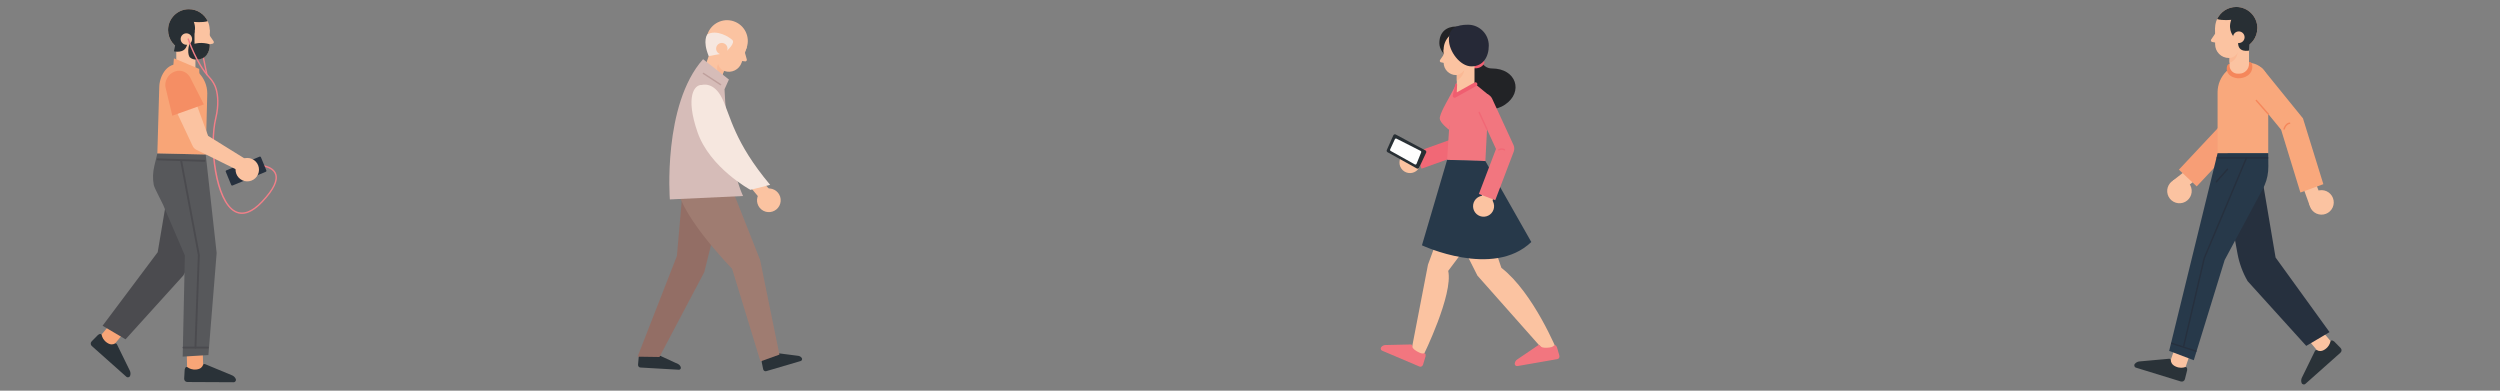<?xml version="1.0" encoding="UTF-8"?>
<!DOCTYPE svg PUBLIC "-//W3C//DTD SVG 1.1//EN" "http://www.w3.org/Graphics/SVG/1.1/DTD/svg11.dtd">
<!-- Creator: CorelDRAW 2017 -->
<svg xmlns="http://www.w3.org/2000/svg" xml:space="preserve" width="102.51mm" height="16.02mm" version="1.1" style="shape-rendering:geometricPrecision; text-rendering:geometricPrecision; image-rendering:optimizeQuality; fill-rule:evenodd; clip-rule:evenodd"
viewBox="0 0 10251 1602"
 xmlns:xlink="http://www.w3.org/1999/xlink">
 <rect x="0" y="0" width="10251" height="1602" fill="#808080" stroke="none"/>
 <defs>
  <style type="text/css">
   <![CDATA[
    .str0 {stroke:#F5875B;stroke-width:6;stroke-linecap:round;stroke-miterlimit:10}
    .str2 {stroke:#4B4B4F;stroke-width:7.96;stroke-linecap:round;stroke-linejoin:round;stroke-miterlimit:10}
    .str3 {stroke:#F05E70;stroke-width:15.93;stroke-linecap:round;stroke-linejoin:round;stroke-miterlimit:10}
    .str5 {stroke:#BFA09C;stroke-width:5.97;stroke-linecap:round;stroke-linejoin:round;stroke-miterlimit:10}
    .str4 {stroke:#F16876;stroke-width:5.97;stroke-linecap:round;stroke-linejoin:round;stroke-miterlimit:10}
    .str1 {stroke:#26303E;stroke-width:6;stroke-linecap:round;stroke-linejoin:round;stroke-miterlimit:10}
    .fil7 {fill:none;fill-rule:nonzero}
    .fil16 {fill:#FEFEFE;fill-rule:nonzero}
    .fil0 {fill:#FBC3A1;fill-rule:nonzero}
    .fil8 {fill:#FAB995;fill-rule:nonzero}
    .fil4 {fill:#F9A87C;fill-rule:nonzero}
    .fil11 {fill:#F8A577;fill-rule:nonzero}
    .fil3 {fill:#F79E76;fill-rule:nonzero}
    .fil14 {fill:#F58E64;fill-rule:nonzero}
    .fil6 {fill:#F5875B;fill-rule:nonzero}
    .fil10 {fill:#F37F88;fill-rule:nonzero}
    .fil17 {fill:#F2767F;fill-rule:nonzero}
    .fil15 {fill:#F16876;fill-rule:nonzero}
    .fil20 {fill:#F05E70;fill-rule:nonzero}
    .fil24 {fill:#F6E7DF;fill-rule:nonzero}
    .fil23 {fill:#D6BCB8;fill-rule:nonzero}
    .fil22 {fill:#9F7C71;fill-rule:nonzero}
    .fil21 {fill:#936E65;fill-rule:nonzero}
    .fil13 {fill:#57585B;fill-rule:nonzero}
    .fil12 {fill:#4B4B4F;fill-rule:nonzero}
    .fil2 {fill:#2A3238;fill-rule:nonzero}
    .fil9 {fill:#282F34;fill-rule:nonzero}
    .fil18 {fill:#222326;fill-rule:nonzero}
    .fil5 {fill:#27394A;fill-rule:nonzero}
    .fil1 {fill:#26303E;fill-rule:nonzero}
    .fil19 {fill:#262937;fill-rule:nonzero}
   ]]>
  </style>
 </defs>
 <g id="Camada_x0020_1">
  <g id="_2301343879904">
   <polygon class="fil0" points="9519.89,1355.19 9569.26,1414.01 9512.98,1451.23 9464.77,1393.16 "/>
   <polygon class="fil0" points="8980.08,1451.16 8955.38,1523.88 8894.37,1495.06 8919.02,1423.72 "/>
   <path class="fil1" d="M9138.06 841.03l36.52 198.69c7.31,39.77 21.36,78 41.56,113.03l240.33 265.52 95.59 -56.45 -221.31 -305.97 -59.6 -352.38 -133.09 137.56z"/>
   <path class="fil2" d="M9564.97 1396.63c-3.79,-2.1 -8.55,-0.02 -9.45,4.22 -1.77,8.29 -6.87,20.86 -21.35,31.09 -15.03,10.64 -26.36,7.82 -32.67,4.29 -3.33,-1.85 -7.5,-0.71 -9.18,2.71l-53.67 109.64c-3.25,6.66 -3.73,14.35 -1.32,21.36l0 0c2.26,6.59 10.5,8.75 15.71,4.11l143.83 -127.95c5.67,-5.03 5.95,-13.78 0.62,-19.17l-26.14 -26.46c-0.43,-0.44 -0.92,-0.81 -1.46,-1.11l-4.92 -2.73z"/>
   <path class="fil0" d="M9468.87 828.46c-0.81,27.74 21.03,50.89 48.78,51.69 27.74,0.8 50.88,-21.04 51.69,-48.78 0.8,-27.74 -21.04,-50.89 -48.79,-51.69 -27.73,-0.8 -50.88,21.04 -51.68,48.78z"/>
   <polygon class="fil0" points="9470.57,842.95 9431.35,734.47 9481.89,716.22 9516.99,806.74 "/>
   <path class="fil0" d="M8922.4 735.01c-26.62,7.86 -41.83,35.8 -33.97,62.42 7.86,26.62 35.81,41.83 62.42,33.98 26.63,-7.86 41.84,-35.81 33.97,-62.43 -7.85,-26.62 -35.8,-41.83 -62.42,-33.97z"/>
   <polygon class="fil0" points="8909.17,741.13 9000.09,670.13 9033.13,712.5 8958,774 "/>
   <polygon class="fil3" points="9007.47,764.28 9190.96,568.47 9117.85,499.97 8934.36,695.77 "/>
   <path class="fil4" d="M9092.94 628.3l207.69 0 0 -289.37c0,-44.93 -36.42,-81.36 -81.36,-81.36l-4.87 0c-67.08,0 -121.46,54.37 -121.46,121.45l0 249.28z"/>
   <path class="fil5" d="M9092.94 628.3l-198.57 810.54 101.03 38.19 126.53 -410.8 144.1 -268.78c6.93,-11.99 13.73,-24.57 19.48,-37.55 10.91,-24.58 15.83,-51.4 15.6,-78.3l-0.48 -53.3 -207.69 0z"/>
   <path class="fil2" d="M8968.02 1511.2c-0.18,-4.33 -4.43,-7.32 -8.52,-5.9 -8,2.79 -21.4,4.95 -37.65,-2.12 -16.89,-7.34 -20.35,-18.49 -20.62,-25.73 -0.12,-3.8 -3.26,-6.77 -7.06,-6.43l-121.59 10.97c-7.39,0.66 -14.2,4.24 -18.94,9.94l0 0c-4.47,5.36 -2.04,13.52 4.62,15.57l183.99 56.63c7.24,2.23 14.87,-2.06 16.72,-9.42l9.07 -36.06c0.14,-0.6 0.21,-1.21 0.19,-1.83l-0.21 -5.62z"/>
   <path class="fil4" d="M9432.56 789.49l94.15 -34.29 -83.54 -269.74 -158.72 -195.76c-15.84,-22.69 -47.07,-28.24 -69.75,-12.41l0 0c-22.69,15.83 -28.24,47.06 -12.42,69.75l151.24 185.01 79.04 257.44z"/>
   <path class="fil6" d="M9215.1 263.99c-0.95,3.23 -2.2,7.88 -4.1,10.82 -1.79,3.22 -4.09,5.48 -6.58,7.4 -5.04,3.62 -12.65,5.96 -21.26,6.9 -3.64,0.25 -7.46,0.35 -11.02,-0.41 -1.6,-0.33 -3.76,-0.87 -5.71,-1.39 -1.88,-0.52 -3.48,-1.17 -4.85,-1.75 -2.74,-1.2 -4.38,-2.08 -6.08,-4.22 -1.76,-2.11 -3.12,-5.85 -4.07,-10.5l-0.18 -0.84c-1.06,-5.19 -6.11,-8.52 -11.29,-7.47 -3.26,0.67 -5.82,2.97 -6.98,5.83 -2.44,6.09 -3.47,13.55 -1.55,21.7 1.81,8.22 7.84,15.93 14.28,20.48 3.23,2.31 6.57,4.02 9.77,5.45 3.14,1.38 6.16,2.53 9.87,3.37 7.07,1.6 14.27,2.22 21.44,1.24 6.62,-1.03 13.09,-2.26 19.63,-5.24 6.48,-2.85 13.02,-6.98 18.15,-12.86 5.22,-5.77 8.68,-13.09 10.11,-20.27 1.31,-7.44 1.11,-13.87 -1.23,-21.43 -1.5,-4.8 -6.61,-7.49 -11.41,-5.99 -2.98,0.94 -5.15,3.26 -6,6.05l-0.94 3.13z"/>
   <path class="fil0" d="M9175.18 302.08l6.67 0c22.11,0 40.02,-17.92 40.02,-40.02l0 -146.91 -79.67 0 0 153.96c0,18.21 14.77,32.97 32.98,32.97z"/>
   <line class="fil7 str0" x1="9300.63" y1="467.36" x2="9251.84" y2= "411.95" />
   <path class="fil7 str0" d="M9388.22 505.3c0,0 -14.62,0 -22.53,23.58"/>
   <line class="fil7 str1" x1="9133.51" y1="694.16" x2="9087.99" y2= "745.43" />
   <line class="fil7 str1" x1="9003.72" y1="1439.62" x2="8904.74" y2= "1407.81" />
   <line class="fil7 str1" x1="9298.11" y1="647.67" x2="9091.48" y2= "647.67" />
   <polyline class="fil7 str1" points="9211.28,647.67 9038.32,1058.67 8954.23,1418.27 "/>
   <path class="fil8" d="M9175.5 203.7c0,0 4.7,40.54 -33.3,53.49l0 -26.97 33.3 -26.52z"/>
   <path class="fil0" d="M9082.84 115.15c0,47.82 38.76,86.59 86.59,86.59 47.82,0 86.59,-38.77 86.59,-86.59 0,-47.82 -38.77,-86.59 -86.59,-86.59 -47.83,0 -86.59,38.77 -86.59,86.59z"/>
   <path class="fil0" d="M9139.3 237.8l0 0c22.7,0 41.11,-18.4 41.11,-41.1l0 -82.92 -97.57 0 0 67.57c0,31.18 25.28,56.45 56.46,56.45z"/>
   <path class="fil0" d="M9085.36 134.49l-18.9 27.87c-2.69,4.53 0.79,10.12 6.31,10.12l21.92 4.14 -9.33 -42.13z"/>
   <path class="fil9" d="M9160.92 152.83c0,0 -28.12,-27.33 -12.04,-71.56 0,0 -34.69,3.97 -57.82,-2.98 13.85,-29.39 43.73,-49.73 78.37,-49.73 47.82,0 86.59,38.77 86.59,86.59 0,39.13 -25.95,72.18 -61.57,82.91l-33.53 -45.23z"/>
   <path class="fil0" d="M9156.13 152.65c0,13.14 10.65,23.79 23.79,23.79 13.14,0 23.8,-10.65 23.8,-23.79 0,-13.14 -10.66,-23.8 -23.8,-23.8 -13.14,0 -23.79,10.66 -23.79,23.8z"/>
   <path class="fil9" d="M9223.92 166.18l-2.05 41.27c0,0 -44.7,10.05 -44.7,-31.01l26.55 4.83 20.2 -15.09z"/>
  </g>
  <path class="fil10" d="M848.17 308.46c0.2,0 0.4,-0.01 0.6,-0.05 1.57,-0.34 2.59,-1.87 2.26,-3.44l-30 -145.48c-0.32,-1.57 -1.84,-2.57 -3.45,-2.26 -1.57,0.33 -2.58,1.87 -2.26,3.44l30 145.47c0.28,1.38 1.51,2.32 2.85,2.32z"/>
  <polygon class="fil11" points="452.25,1329.14 403.59,1387.11 459.05,1423.81 506.57,1366.56 "/>
  <polygon class="fil11" points="765.8,1448.99 767.62,1524.65 833.49,1515.53 831.31,1441.16 "/>
  <path class="fil12" d="M828.56 822.4l-35.99 195.82c-7.2,39.21 -21.05,76.89 -40.97,111.41l-236.85 261.69 -94.21 -55.64 226.08 -301.56 58.54 -347.29 123.4 135.57z"/>
  <path class="fil2" d="M407.82 1369.99c3.72,-2.07 8.43,-0.02 9.32,4.15 1.74,8.18 6.77,20.57 21.03,30.66 14.82,10.47 25.98,7.7 32.21,4.22 3.27,-1.83 7.38,-0.7 9.04,2.67l52.89 108.06c3.21,6.57 3.68,14.14 1.3,21.05l0 0c-2.23,6.49 -10.35,8.62 -15.49,4.06l-141.75 -126.11c-5.57,-4.97 -5.85,-13.59 -0.61,-18.9l25.76 -26.07c0.43,-0.43 0.91,-0.8 1.45,-1.1l4.85 -2.69z"/>
  <path class="fil13" d="M843.53 633.54l44.83 403.98 -33.83 418.4 -105.49 6.32 8.99 -414.59 -84.83 -197.41c-3.99,-13.05 -40,-77.9 -42.65,-91.64 -5.02,-26.03 -3.8,-52.88 2.39,-78.65l12.27 -51.08 198.32 4.67z"/>
  <path class="fil2" d="M759.47 1509.02c1.44,-4.03 6.31,-5.59 9.74,-3.05 6.71,4.99 18.67,10.96 36.05,9.09 18.04,-1.93 24.58,-11.38 26.95,-18.11 1.25,-3.54 5.08,-5.42 8.54,-3.98l111.13 46.12c6.75,2.8 12.11,8.18 14.89,14.93l0 0c2.62,6.35 -2.08,13.32 -8.94,13.29l-189.72 -0.93c-7.47,-0.03 -13.38,-6.32 -12.95,-13.78l2.09 -36.58c0.03,-0.61 0.16,-1.21 0.36,-1.78l1.86 -5.22z"/>
  <path class="fil11" d="M843.53 633.54l-198.32 -4.67 7.77 -269.65c0,-44.29 28.13,-95.74 72.42,-95.74l4.8 0c66.11,0 119.7,53.6 119.7,119.71l-6.37 250.35z"/>
  <path class="fil0" d="M768.86 307.36l-6.58 0c-21.8,0 -39.46,-17.66 -39.46,-39.44l0 -144.79 78.53 0 0 151.73c0,17.95 -14.55,32.5 -32.49,32.5z"/>
  <path class="fil0" d="M859.85 123.13c0,47.13 -38.2,85.34 -85.33,85.34 -47.13,0 -85.35,-38.21 -85.35,-85.34 0,-47.13 38.22,-85.34 85.35,-85.34 47.13,0 85.33,38.21 85.33,85.34z"/>
  <path class="fil0" d="M804.22 244.02l0 0c-22.38,0 -40.53,-18.14 -40.53,-40.53l0 -81.72 96.16 0 0 66.6c0,30.73 -24.9,55.65 -55.63,55.65z"/>
  <path class="fil0" d="M857.38 142.2l18.63 27.45c2.64,4.47 -0.79,9.98 -6.23,9.98l-21.61 4.08 9.21 -41.51z"/>
  <path class="fil9" d="M782.9 160.26c0,0 27.71,-26.94 11.87,-70.52 0,0 34.19,3.9 56.98,-2.94 -13.64,-28.96 -43.09,-49.01 -77.23,-49.01 -47.13,0 -85.35,38.21 -85.35,85.34 0,38.27 25.2,70.66 59.92,81.48l0.77 0.23 33.04 -44.58z"/>
  <path class="fil9" d="M720.81 173.42l-7.63 36.97c0,0 44.98,11.94 53.71,-26.86l-26.16 4.76 -19.92 -14.87z"/>
  <polygon class="fil9" points="797.56,182.9 787.63,182.9 787.63,128.03 797.56,128.03 "/>
  <path class="fil9" d="M859.85 181.5c0,0 -37.52,-13.06 -72.22,1.4l-11.39 49.41c0,0 11.3,17.28 42.61,10.48 35.87,-7.8 42.77,-44.75 41,-61.29z"/>
  <path class="fil9" d="M776.24 232.31c0,0 -13.17,-24.84 5.76,-64.66l10.59 -31.02 4.97 59.99 -21.32 35.69z"/>
  <path class="fil0" d="M787.63 160.07c0,12.96 -10.5,23.46 -23.45,23.46 -12.95,0 -23.45,-10.5 -23.45,-23.46 0,-12.94 10.5,-23.44 23.45,-23.44 12.95,0 23.45,10.5 23.45,23.44z"/>
  <path class="fil11" d="M710.96 265.42c0.03,-0.01 2.22,-26.2 2.22,-26.2l103.72 43.41 1.28 46.05 -83.91 -18.77 -23.31 -44.49z"/>
  <path class="fil10" d="M992.22 877.19c26.03,0 54.5,-16.19 85,-48.42 47.94,-50.65 66.47,-90.3 55.02,-117.86 -14.33,-34.56 -69.78,-36.4 -72.14,-36.46 -0.02,0 -0.04,0 -0.07,0 -1.58,0 -2.87,1.26 -2.92,2.84 -0.03,1.61 1.24,2.95 2.84,3 0.54,0.01 54.04,1.8 66.91,32.86 10.47,25.24 -7.66,62.79 -53.87,111.61 -40.72,43.05 -77.11,56.29 -108.19,39.44 -76.98,-41.82 -104.37,-266.78 -77.28,-378.73 13.31,-55.01 8.42,-95.42 1.98,-119.62 -4.88,-18.31 -14.9,-35.66 -29.79,-51.56 -52.51,-56.09 -84.66,-154.12 -84.98,-155.11 -0.51,-1.52 -2.12,-2.34 -3.69,-1.87 -1.51,0.49 -2.35,2.15 -1.86,3.67 0.32,1 32.87,100.24 86.27,157.29 14.23,15.2 23.8,31.71 28.42,49.07 6.27,23.55 11.02,62.94 -2.01,116.77 -27.54,113.76 -1.45,340.88 80.16,385.22 9.65,5.23 19.73,7.86 30.2,7.86z"/>
  <path class="fil1" d="M1089.86 704.39l-136.24 56.17c-2.19,0.9 -4.69,-0.14 -5.6,-2.34l-22.29 -54.07c-0.91,-2.19 0.14,-4.7 2.33,-5.6l136.22 -56.16c2.19,-0.9 4.7,0.14 5.6,2.33l22.3 54.07c0.9,2.19 -0.14,4.7 -2.32,5.6z"/>
  <path class="fil0" d="M710.6 430.03l78.14 165.91 1.47 3.12c3.19,6.77 8.49,11.91 14.72,14.99l196.21 96.83 25.62 -46.12 -185.9 -115.41 16.18 18.1 -62.91 -172.27 -83.53 34.85z"/>
  <path class="fil0" d="M1041.88 656.64c21.58,15.42 26.56,45.43 11.13,67 -15.42,21.58 -45.42,26.56 -67,11.14 -21.57,-15.43 -26.56,-45.43 -11.13,-67.01 15.43,-21.58 45.42,-26.56 67,-11.13z"/>
  <path class="fil14" d="M706.53 474.46l-26.8 -111.63c-8.08,-28.25 8.65,-59.47 37.39,-69.74l0 0c28.74,-10.27 56.15,5.66 66.7,32.55l52.06 102.48 -129.35 46.34z"/>
  <line class="fil7 str2" x1="838.45" y1="659.49" x2="647.27" y2= "653.45" />
  <polyline class="fil7 str2" points="742.86,659.49 815.26,1045.55 801.35,1425.24 "/>
  <line class="fil7 str2" x1="851.9" y1="1425.24" x2="752.69" y2= "1425.24" />
  <g id="_2301343866400">
   <path class="fil0" d="M5812.9 696.14c-16.32,17.36 -43.62,18.19 -60.98,1.87 -17.35,-16.33 -18.18,-43.62 -1.87,-60.98 16.33,-17.35 43.62,-18.18 60.97,-1.87 17.35,16.32 18.2,43.63 1.88,60.98z"/>
   <polygon class="fil0" points="5806.82,685.24 5896.39,643.05 5876.72,601.34 5800.53,635.1 "/>
   <path class="fil15" d="M5828.89 691.63l150.59 -54.06c8.2,-2.94 15.04,-8.75 19.27,-16.37l109.96 -198.19 -62.8 -34.84 -103.41 186.37 -137.87 49.5 24.26 67.59z"/>
   <path class="fil9" d="M5722.97 551.47l121.79 65.25c3.29,1.76 4.62,5.78 3.05,9.16l-28.78 61.69c-1.73,3.69 -6.22,5.15 -9.79,3.17l-119.83 -66.65c-3.18,-1.77 -4.48,-5.67 -3,-8.99l26.83 -60.29c1.66,-3.73 6.13,-5.26 9.73,-3.34z"/>
   <path class="fil16" d="M5726.32 568.55l98.67 50.13c2.3,1.18 3.33,3.92 2.35,6.33l-18.95 46.62c-1.12,2.78 -4.43,3.94 -7.05,2.48l-98.98 -55.2c-2.28,-1.27 -3.19,-4.09 -2.09,-6.46l19.26 -41.56c1.19,-2.56 4.28,-3.63 6.79,-2.34z"/>
   <path class="fil17" d="M5941.07 531.71c0,0 -36.55,-27.51 -37.4,-45.84 -0.85,-18.35 32.76,-75.79 32.76,-75.79l49.75 -92.53 -45.11 214.16z"/>
   <path class="fil18" d="M6063.95 227.7c0,0 9.93,52.99 53.28,52.99 101.22,0 130.25,96.94 54.19,148.19 -76.05,51.26 -177.33,-4.44 -167.78,-98.68 9.56,-94.22 9.56,-115.89 9.56,-115.89l50.75 13.39z"/>
   <path class="fil7 str3" d="M6078.83 255.77c0,0 -6.97,18 -32.77,16.38"/>
   <polygon class="fil17" points="6024.13,324.16 6104.69,390.19 6090.63,660.39 5933.79,655.53 5949.03,416.36 "/>
   <path class="fil0" d="M5935.55 887.24l122.38 242.74 278.98 314.77 49.35 -3.19c0,0 -97.66,-240.88 -230.02,-343.37l-90.07 -264 -130.62 53.05z"/>
   <path class="fil17" d="M6380.98 1418.45c-2.1,-3.5 -6.66,-4.22 -9.09,-1.38 -4.75,5.57 -13.03,7.93 -28.48,8.75 -16.04,0.86 -24.52,-2.01 -28.01,-7.85 -1.83,-3.09 -5.55,-4.25 -8.23,-2.42l-86.42 58.71c-5.25,3.58 -8.75,9.31 -9.72,15.94l0 0c-0.92,6.23 4.62,11.96 10.57,10.93l164.11 -28.58c6.47,-1.13 10.25,-7.78 8.28,-14.58l-9.6 -33.4c-0.15,-0.55 -0.39,-1.08 -0.69,-1.58l-2.72 -4.54z"/>
   <path class="fil0" d="M5956.27 810.06l-100.94 275.04 -70.95 367.34 51.71 5.63c0,0 123.36,-250.57 102.15,-347.32l167.24 -223.02 -149.21 -77.67z"/>
   <path class="fil17" d="M5845.62 1454.92c0.14,-4.07 -3.29,-7.17 -6.88,-6.09 -7.01,2.1 -15.25,-0.43 -28.66,-8.12 -13.93,-8 -19.51,-15.01 -19.26,-21.81 0.15,-3.59 -2.34,-6.59 -5.6,-6.52l-104.45 2.36c-6.35,0.15 -12.4,3.06 -16.82,8.1l0 0c-4.15,4.74 -2.61,12.56 2.94,14.92l153.32 65.16c6.03,2.56 12.82,-0.97 14.87,-7.75l10.08 -33.25c0.16,-0.55 0.26,-1.13 0.28,-1.72l0.18 -5.28z"/>
   <path class="fil18" d="M5901.83 177.18c0,47.17 68.32,93.29 106.46,93.29 38.14,0 31.65,-29.18 31.65,-76.35 0,-47.17 -30.92,-85.4 -69.06,-85.4 -38.14,0 -69.05,21.29 -69.05,68.46z"/>
   <path class="fil0" d="M6003.53 354.36l0 0c20.13,0 42.53,3.18 42.53,-16.95l0 -133.78 -72.57 0 0 140.2c0,16.59 13.45,10.53 30.04,10.53z"/>
   <path class="fil0" d="M5919.43 203.63c0,43.54 35.3,78.85 78.87,78.85 43.54,0 78.84,-35.31 78.84,-78.85 0,-43.56 -35.3,-78.87 -78.84,-78.87 -43.57,0 -78.87,35.31 -78.87,78.87z"/>
   <path class="fil0" d="M5970.85 307.91l0 0c20.68,0 37.44,-16.76 37.44,-37.44l0 -53.96 -88.86 -12.88 0 52.86c0,28.4 23.03,51.42 51.42,51.42z"/>
   <path class="fil0" d="M5921.72 221.24l-17.21 25.38c-2.44,4.13 0.73,9.22 5.74,9.22l19.98 3.77 -8.51 -38.37z"/>
   <path class="fil0" d="M5986.18 237.77c0,11.97 9.7,21.67 21.66,21.67 11.97,0 21.68,-9.7 21.68,-21.67 0,-11.97 -9.71,-21.67 -21.68,-21.67 -11.96,0 -21.66,9.7 -21.66,21.67z"/>
   <path class="fil19" d="M5941.07 162.61c0,47.16 45.42,109.54 92.58,109.54 47.18,0 71.04,-38.24 71.04,-85.42 0,-47.16 -38.23,-85.4 -85.4,-85.4 -47.17,0 -78.22,14.11 -78.22,61.28z"/>
   <polygon class="fil0" points="6039.94,350.48 5964.88,392.63 5978.92,331.34 "/>
   <path class="fil5" d="M5933.79 655.53l-103.24 350.32c0,0 291.67,137.05 448.44,-13.54l-188.36 -331.92 -156.84 -4.86z"/>
   <path class="fil0" d="M6126.32 843.02c1.37,23.78 -16.8,44.17 -40.58,45.55 -23.79,1.36 -44.18,-16.81 -45.54,-40.58 -1.38,-23.79 16.79,-44.19 40.57,-45.55 23.78,-1.38 44.18,16.79 45.55,40.58z"/>
   <polygon class="fil0" points="6114.24,839.94 6145.21,745.9 6101.41,731.49 6073.51,810.01 "/>
   <path class="fil17" d="M6131.07 820.91l75.71 -198.86c3.49,-9.16 3.09,-19.34 -1.12,-28.19l-87.47 -189.69c-8.51,-17.92 -29.93,-25.54 -47.85,-17.03l0 0c-17.91,8.51 -25.53,29.93 -17.03,47.85l80.9 175.84 -70.27 184.52 67.13 25.56z"/>
   <path class="fil20" d="M6045.95 338.27l-84.95 47.4 11.77 7.99 2.03 -47.38c0.09,-2.12 -1.55,-3.92 -3.68,-4.02 -1.9,-0.08 -3.53,1.23 -3.93,3.02l-10.21 46.31c-0.91,4.13 1.69,8.21 5.82,9.11 1.89,0.42 3.78,0.1 5.34,-0.78l0.62 -0.34 84.95 -47.4c3.84,-2.15 5.22,-7 3.08,-10.84 -2.15,-3.84 -7,-5.21 -10.84,-3.07z"/>
   <line class="fil7 str4" x1="6097" y1="529.96" x2="6065.3" y2= "461.04" />
   <path class="fil7 str4" d="M6168.95 614.57c0,0 -8.46,-7.45 -23.74,0"/>
   <path class="fil8" d="M5973.49 307.81c0,0 15.81,-2.22 30.5,-19.92 0,0 -1.59,25.04 -30.5,43.45l0 -23.53z"/>
  </g>
  <g id="_2301193770832">
   <path class="fil0" d="M3174.94 778.15c23.83,12.33 33.14,41.63 20.81,65.45 -12.33,23.82 -41.64,33.13 -65.45,20.8 -23.82,-12.33 -33.14,-41.63 -20.8,-65.45 12.33,-23.82 41.63,-33.13 65.44,-20.8z"/>
   <polygon class="fil0" points="3165.02,788.09 3091.76,704.07 3052.64,738.23 3112.66,810.33 "/>
   <path class="fil2" d="M2620.86 1459.25c1.22,-3.29 5.05,-4.45 7.62,-2.24 5.04,4.31 12.54,-1.56 26.03,-2.61 14.01,-1.08 20.94,2.44 22.98,-3.06 1.06,-2.9 4.08,-4.34 6.72,-3.05l96.08 44.31c5.15,2.51 9.12,7.11 11.08,12.78l0 0c1.82,5.34 -2.01,10.96 -7.32,10.74l-158.23 -9.14c-5.78,-0.25 -10.15,-5.63 -9.61,-11.78l2.72 -30.22c0.04,-0.5 0.16,-0.99 0.33,-1.47l1.6 -4.26z"/>
   <polygon class="fil21" points="2799.74,773.49 2775.58,1049.51 2614.25,1462.51 2703.99,1463.84 2887.67,1116.15 2943.26,893.99 "/>
   <path class="fil2" d="M3123.51 1478.13c0.23,-3.52 3.55,-5.87 6.63,-4.61 6.04,2.48 9.74,-4.31 22.31,-9.68 13.07,-5.58 22.45,-5.72 22.83,-11.61 0.21,-3.1 2.69,-5.45 5.56,-5.08l92.41 11.9c5.61,0.73 10.72,3.81 14.18,8.58l0 0c3.27,4.47 1.2,11.07 -3.92,12.58l-141.74 41.73c-5.58,1.64 -11.29,-2.05 -12.51,-8.08l-5.97 -29.65c-0.1,-0.49 -0.13,-0.99 -0.1,-1.5l0.32 -4.58z"/>
   <path class="fil22" d="M2996.3 761.56l120.47 304.42 79.23 388.02 -77.88 27.97 -116.29 -380.01c0,0 -238.71,-243.89 -224.52,-356.71l218.99 16.31z"/>
   <path class="fil0" d="M2917.25 339.93l-6.21 -2.1c-20.57,-6.93 -31.62,-29.23 -24.68,-49.81l46.11 -136.68 74.13 25.02 -48.32 143.24c-5.71,16.94 -24.09,26.05 -41.03,20.33z"/>
   <path class="fil8" d="M2946.2 258.65c0,0 -20.6,35.58 14.46,53.59l8.33 -24.82 -22.79 -28.77z"/>
   <path class="fil0" d="M3061.84 194.98c-15.01,44.5 -63.25,68.4 -107.75,53.39 -44.49,-15.01 -68.4,-63.25 -53.38,-107.74 15,-44.49 63.24,-68.4 107.73,-53.39 44.51,15.01 68.41,63.25 53.4,107.74z"/>
   <path class="fil0" d="M2970.81 291.39l0 0c-21.13,-7.13 -32.47,-30.03 -25.35,-51.15l26.03 -77.16 90.78 30.63 -21.22 62.87c-9.78,29.01 -41.23,44.59 -70.24,34.81z"/>
   <path class="fil0" d="M3053.42 212.19l8.85 31.86c1.07,5.07 -3.93,9.16 -9.05,7.44l-21.7 -3.03 21.9 -36.27z"/>
   <path class="fil23" d="M2882.88 242.65l105.93 83.38 -17.99 39.98c0,0 9.99,293.82 75.96,437.73l-300.17 13.99c0,0 -30.07,-388.25 136.27,-575.08z"/>
   <path class="fil24" d="M2878.13 348.36c0,0 49.02,-15.48 83.42,56.08 34.41,71.55 48.24,177.04 196.44,353.59l-80.85 20.4c0,0 -166.46,-90.01 -217.01,-236.45 -50.54,-146.45 -13.21,-195.61 18,-193.62z"/>
   <path class="fil24" d="M2981.88 206.87c0,0 34.52,-30.6 20.7,-43.28 -13.82,-12.68 -63.72,-43.55 -101.87,-22.96 0,0 -21.52,24.02 5.23,89.34l46.34 -8.43 29.6 -14.67z"/>
   <path class="fil0" d="M2981.88 206.87c-4.12,12.23 -17.37,18.79 -29.6,14.67 -12.24,-4.13 -18.8,-17.38 -14.68,-29.61 4.13,-12.22 17.39,-18.8 29.61,-14.67 12.23,4.13 18.79,17.38 14.67,29.61z"/>
   <line class="fil7 str5" x1="2954.59" y1="346.95" x2="2884.33" y2= "301.06" />
  </g>
 </g>
</svg>
